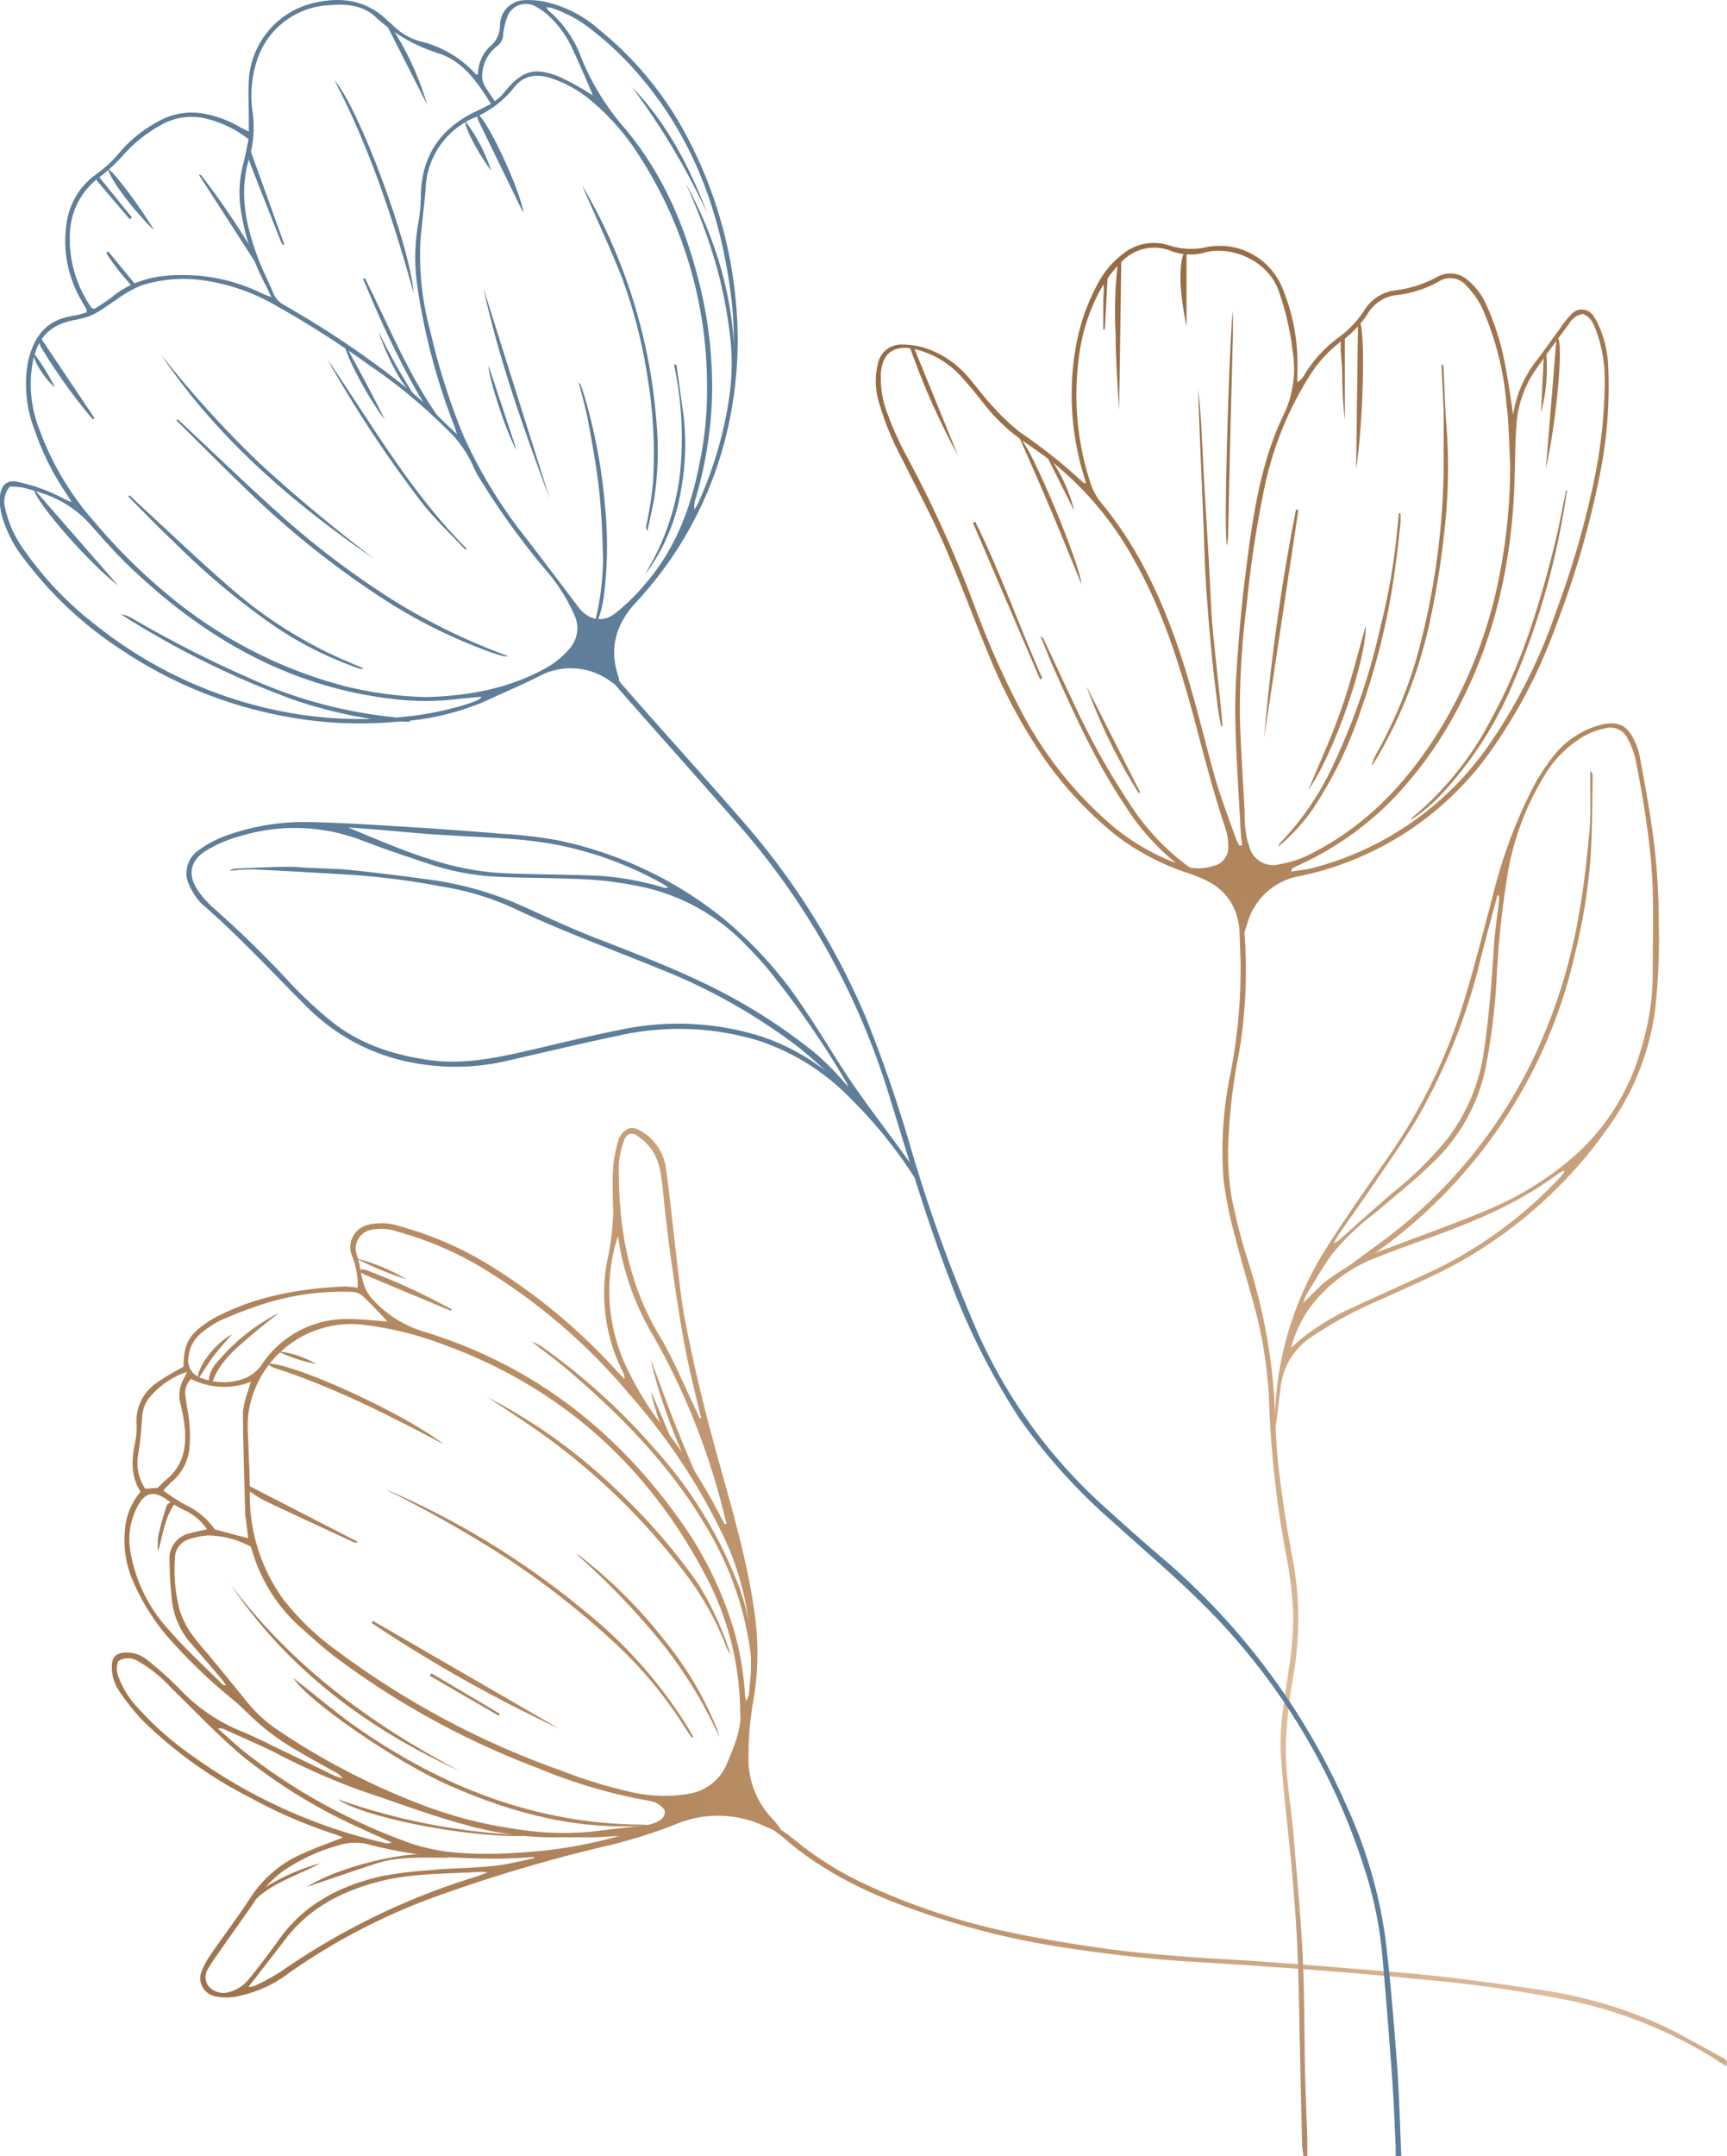 <svg xmlns="http://www.w3.org/2000/svg" xmlns:xlink="http://www.w3.org/1999/xlink" viewBox="0 0 225.09 280.83"><defs><style>.cls-1{fill:url(#Degradado_sin_nombre_91);}.cls-2{fill:url(#Degradado_sin_nombre_91-2);}.cls-3{fill:url(#Degradado_sin_nombre_91-3);}.cls-4{fill:url(#Degradado_sin_nombre_91-4);}.cls-5{fill:url(#Degradado_sin_nombre_91-5);}.cls-6{fill:url(#Degradado_sin_nombre_91-6);}.cls-7{fill:url(#Degradado_sin_nombre_91-7);}.cls-8{fill:url(#Degradado_sin_nombre_91-8);}.cls-9{fill:url(#Degradado_sin_nombre_91-9);}.cls-10{fill:url(#Degradado_sin_nombre_91-10);}.cls-11{fill:url(#Degradado_sin_nombre_91-11);}.cls-12{fill:url(#Degradado_sin_nombre_91-12);}.cls-13{fill:url(#Degradado_sin_nombre_91-13);}.cls-14{fill:url(#Degradado_sin_nombre_91-14);}.cls-15{fill:url(#Degradado_sin_nombre_91-15);}.cls-16{fill:url(#Degradado_sin_nombre_91-16);}.cls-17{fill:url(#Degradado_sin_nombre_91-17);}.cls-18{fill:url(#Degradado_sin_nombre_91-18);}.cls-19{fill:url(#Degradado_sin_nombre_91-19);}.cls-20{fill:url(#Degradado_sin_nombre_91-20);}.cls-21{fill:url(#Degradado_sin_nombre_91-21);}.cls-22{fill:url(#Degradado_sin_nombre_91-22);}.cls-23{fill:url(#Degradado_sin_nombre_91-23);}.cls-24{fill:url(#Degradado_sin_nombre_91-24);}.cls-25{fill:url(#Degradado_sin_nombre_91-25);}.cls-26{fill:url(#Degradado_sin_nombre_91-26);}.cls-27{fill:url(#Degradado_sin_nombre_91-27);}.cls-28{fill:url(#Degradado_sin_nombre_91-28);}.cls-29{fill:url(#Degradado_sin_nombre_91-29);}.cls-30{fill:url(#Degradado_sin_nombre_91-30);}.cls-31{fill:url(#Degradado_sin_nombre_91-31);}.cls-32{fill:url(#Degradado_sin_nombre_91-32);}.cls-33{fill:url(#Degradado_sin_nombre_91-33);}.cls-34{fill:url(#Degradado_sin_nombre_91-34);}.cls-35{fill:url(#Degradado_sin_nombre_91-35);}.cls-36{fill:url(#Degradado_sin_nombre_91-36);}.cls-37{fill:url(#Degradado_sin_nombre_91-37);}.cls-38{fill:url(#Degradado_sin_nombre_91-38);}.cls-39{fill:url(#Degradado_sin_nombre_91-39);}.cls-40{fill:url(#Degradado_sin_nombre_91-40);}.cls-41{fill:url(#Degradado_sin_nombre_91-41);}.cls-42{fill:url(#Degradado_sin_nombre_91-42);}.cls-43{fill:url(#Degradado_sin_nombre_91-43);}.cls-44{fill:url(#Degradado_sin_nombre_91-44);}.cls-45{fill:url(#Degradado_sin_nombre_91-45);}.cls-46{fill:url(#Degradado_sin_nombre_91-46);}.cls-47{fill:url(#Degradado_sin_nombre_91-47);}.cls-48{fill:#5e7e99;}</style><linearGradient id="Degradado_sin_nombre_91" x1="-96.51" y1="127.35" x2="140.12" y2="266.76" gradientTransform="matrix(-1, 0, 0, 1, 136.09, 0)" gradientUnits="userSpaceOnUse"><stop offset="0" stop-color="#a37b57"/><stop offset="0.08" stop-color="#a67f5b"/><stop offset="0.16" stop-color="#b18a67"/><stop offset="0.24" stop-color="#c19d7b"/><stop offset="0.32" stop-color="#d9b897"/><stop offset="0.34" stop-color="#debd9d"/><stop offset="0.6" stop-color="#ba8e65"/><stop offset="1" stop-color="#946a43"/></linearGradient><linearGradient id="Degradado_sin_nombre_91-2" x1="-89.01" y1="114.61" x2="147.63" y2="254.02" xlink:href="#Degradado_sin_nombre_91"/><linearGradient id="Degradado_sin_nombre_91-3" x1="-90.89" y1="117.8" x2="145.75" y2="257.21" xlink:href="#Degradado_sin_nombre_91"/><linearGradient id="Degradado_sin_nombre_91-4" x1="-88.27" y1="113.36" x2="148.37" y2="252.77" xlink:href="#Degradado_sin_nombre_91"/><linearGradient id="Degradado_sin_nombre_91-5" x1="-88.04" y1="112.96" x2="148.6" y2="252.38" xlink:href="#Degradado_sin_nombre_91"/><linearGradient id="Degradado_sin_nombre_91-6" x1="-91.93" y1="119.57" x2="144.71" y2="258.99" xlink:href="#Degradado_sin_nombre_91"/><linearGradient id="Degradado_sin_nombre_91-7" x1="-72.79" y1="87.08" x2="163.84" y2="226.5" xlink:href="#Degradado_sin_nombre_91"/><linearGradient id="Degradado_sin_nombre_91-8" x1="-96.4" y1="127.15" x2="140.24" y2="266.56" xlink:href="#Degradado_sin_nombre_91"/><linearGradient id="Degradado_sin_nombre_91-9" x1="-99.02" y1="131.61" x2="137.61" y2="271.02" xlink:href="#Degradado_sin_nombre_91"/><linearGradient id="Degradado_sin_nombre_91-10" x1="-77.19" y1="94.55" x2="159.45" y2="233.96" xlink:href="#Degradado_sin_nombre_91"/><linearGradient id="Degradado_sin_nombre_91-11" x1="-84.78" y1="107.43" x2="151.86" y2="246.85" xlink:href="#Degradado_sin_nombre_91"/><linearGradient id="Degradado_sin_nombre_91-12" x1="-100.23" y1="133.66" x2="136.41" y2="273.07" xlink:href="#Degradado_sin_nombre_91"/><linearGradient id="Degradado_sin_nombre_91-13" x1="-65.88" y1="75.35" x2="170.76" y2="214.76" xlink:href="#Degradado_sin_nombre_91"/><linearGradient id="Degradado_sin_nombre_91-14" x1="-67.96" y1="78.87" x2="168.68" y2="218.29" xlink:href="#Degradado_sin_nombre_91"/><linearGradient id="Degradado_sin_nombre_91-15" x1="-97.57" y1="129.14" x2="139.07" y2="268.55" xlink:href="#Degradado_sin_nombre_91"/><linearGradient id="Degradado_sin_nombre_91-16" x1="-93.01" y1="121.4" x2="143.63" y2="260.81" xlink:href="#Degradado_sin_nombre_91"/><linearGradient id="Degradado_sin_nombre_91-17" x1="-65.4" y1="74.54" x2="171.24" y2="213.95" xlink:href="#Degradado_sin_nombre_91"/><linearGradient id="Degradado_sin_nombre_91-18" x1="-83.95" y1="106.02" x2="152.69" y2="245.43" xlink:href="#Degradado_sin_nombre_91"/><linearGradient id="Degradado_sin_nombre_91-19" x1="-73.38" y1="88.09" x2="163.25" y2="227.5" xlink:href="#Degradado_sin_nombre_91"/><linearGradient id="Degradado_sin_nombre_91-20" x1="-65.96" y1="75.48" x2="170.68" y2="214.9" xlink:href="#Degradado_sin_nombre_91"/><linearGradient id="Degradado_sin_nombre_91-21" x1="-68.19" y1="79.27" x2="168.45" y2="218.69" xlink:href="#Degradado_sin_nombre_91"/><linearGradient id="Degradado_sin_nombre_91-22" x1="-87.17" y1="111.48" x2="149.47" y2="250.9" xlink:href="#Degradado_sin_nombre_91"/><linearGradient id="Degradado_sin_nombre_91-23" x1="-132.81" y1="188.96" x2="103.83" y2="328.37" xlink:href="#Degradado_sin_nombre_91"/><linearGradient id="Degradado_sin_nombre_91-24" x1="-121.06" y1="282.7" x2="-3.66" y2="21.3" xlink:href="#Degradado_sin_nombre_91"/><linearGradient id="Degradado_sin_nombre_91-25" x1="-117.75" y1="284.19" x2="-0.35" y2="22.79" xlink:href="#Degradado_sin_nombre_91"/><linearGradient id="Degradado_sin_nombre_91-26" x1="-140.53" y1="280.96" x2="-23.13" y2="19.56" xlink:href="#Degradado_sin_nombre_91"/><linearGradient id="Degradado_sin_nombre_91-27" x1="-127.52" y1="286.8" x2="-10.12" y2="25.4" xlink:href="#Degradado_sin_nombre_91"/><linearGradient id="Degradado_sin_nombre_91-28" x1="-144.96" y1="278.97" x2="-27.56" y2="17.57" xlink:href="#Degradado_sin_nombre_91"/><linearGradient id="Degradado_sin_nombre_91-29" x1="-119.41" y1="290.44" x2="-2.01" y2="29.04" xlink:href="#Degradado_sin_nombre_91"/><linearGradient id="Degradado_sin_nombre_91-30" x1="-99.67" y1="299.31" x2="17.73" y2="37.91" xlink:href="#Degradado_sin_nombre_91"/><linearGradient id="Degradado_sin_nombre_91-31" x1="-123.97" y1="288.4" x2="-6.57" y2="27" xlink:href="#Degradado_sin_nombre_91"/><linearGradient id="Degradado_sin_nombre_91-32" x1="-127.86" y1="286.65" x2="-10.46" y2="25.25" xlink:href="#Degradado_sin_nombre_91"/><linearGradient id="Degradado_sin_nombre_91-33" x1="-104.65" y1="297.08" x2="12.75" y2="35.67" xlink:href="#Degradado_sin_nombre_91"/><linearGradient id="Degradado_sin_nombre_91-34" x1="-125.94" y1="287.51" x2="-8.54" y2="26.11" xlink:href="#Degradado_sin_nombre_91"/><linearGradient id="Degradado_sin_nombre_91-35" x1="-143.32" y1="279.71" x2="-25.92" y2="18.3" xlink:href="#Degradado_sin_nombre_91"/><linearGradient id="Degradado_sin_nombre_91-36" x1="-120.57" y1="289.92" x2="-3.17" y2="28.52" xlink:href="#Degradado_sin_nombre_91"/><linearGradient id="Degradado_sin_nombre_91-37" x1="-95.44" y1="301.21" x2="21.96" y2="39.81" xlink:href="#Degradado_sin_nombre_91"/><linearGradient id="Degradado_sin_nombre_91-38" x1="-164.04" y1="270.4" x2="-46.64" y2="9" xlink:href="#Degradado_sin_nombre_91"/><linearGradient id="Degradado_sin_nombre_91-39" x1="-97.17" y1="300.43" x2="20.23" y2="39.03" xlink:href="#Degradado_sin_nombre_91"/><linearGradient id="Degradado_sin_nombre_91-40" x1="-100.01" y1="299.16" x2="17.39" y2="37.76" xlink:href="#Degradado_sin_nombre_91"/><linearGradient id="Degradado_sin_nombre_91-41" x1="-130.04" y1="285.67" x2="-12.64" y2="24.27" xlink:href="#Degradado_sin_nombre_91"/><linearGradient id="Degradado_sin_nombre_91-42" x1="-142.83" y1="279.93" x2="-25.43" y2="18.52" xlink:href="#Degradado_sin_nombre_91"/><linearGradient id="Degradado_sin_nombre_91-43" x1="-164.12" y1="270.36" x2="-46.72" y2="8.96" xlink:href="#Degradado_sin_nombre_91"/><linearGradient id="Degradado_sin_nombre_91-44" x1="-106.98" y1="296.03" x2="10.42" y2="34.63" xlink:href="#Degradado_sin_nombre_91"/><linearGradient id="Degradado_sin_nombre_91-45" x1="-120.59" y1="289.91" x2="-3.19" y2="28.51" xlink:href="#Degradado_sin_nombre_91"/><linearGradient id="Degradado_sin_nombre_91-46" x1="-131.81" y1="284.87" x2="-14.41" y2="23.47" xlink:href="#Degradado_sin_nombre_91"/><linearGradient id="Degradado_sin_nombre_91-47" x1="-79.18" y1="308.51" x2="38.23" y2="47.11" xlink:href="#Degradado_sin_nombre_91"/></defs><title>7</title><g id="Layer_2" data-name="Layer 2"><g id="OBJECTS"><path class="cls-1" d="M84.75,237.74c-.35,0-.7-.08-1-.08-13.95-.07-26.26-4.95-37.51-12.84-2.79-2-5.37-4.21-8-6.25,1.63,2.8,13.24,10.88,20.33,14C66.9,236.23,75.52,238.51,84.75,237.74Z"/><path class="cls-2" d="M97.73,221.27a28.83,28.83,0,0,0-2-16.07,56.49,56.49,0,0,0-10.24-16.3A83.08,83.08,0,0,0,71,175.67a6.4,6.4,0,0,0-1.69-.91c1.59,1.24,3.23,2.43,4.77,3.75C81.38,184.74,88,191.56,92.7,200a41.7,41.7,0,0,1,4.87,13.65,17.14,17.14,0,0,1,.18,5.72A10.69,10.69,0,0,0,97.73,221.27Z"/><path class="cls-3" d="M50.25,194A166.78,166.78,0,0,1,66,202.92a108.92,108.92,0,0,1,14.6,11.52,54.69,54.69,0,0,1,8.76,10.71l.78,1.19.21-.14c-.32-.56-.64-1.12-1-1.68A59.6,59.6,0,0,0,76.15,209.8a105.78,105.78,0,0,0-25.33-15.58C50.63,194.14,50.44,194.08,50.25,194Z"/><path class="cls-4" d="M63.56,182c2,1.32,4,2.62,6,4a86.55,86.55,0,0,1,20.2,19.54,38.53,38.53,0,0,1,4.85,8.83,4.64,4.64,0,0,0,.61,1.14A40.7,40.7,0,0,0,91,206.3a78.46,78.46,0,0,0-10.45-12.06A71.85,71.85,0,0,0,63.56,182Z"/><path class="cls-5" d="M30,206.3c7.52,11.16,17.85,18.86,29.94,24.39C48.35,224.59,38,217,30,206.3Z"/><path class="cls-6" d="M48.44,211.4A184.37,184.37,0,0,0,72.8,225.12l-24.19-14Z"/><path class="cls-7" d="M57.8,188.11c-4.58-3.71-19.53-10.66-23-10.51a3.43,3.43,0,0,0,.82.52C43.41,180.64,50.63,184.3,57.8,188.11Z"/><path class="cls-8" d="M75.14,202.44a98.94,98.94,0,0,1,10.62,10.95,57.94,57.94,0,0,1,8,12.87c-.09-.33-.17-.67-.29-1A44.35,44.35,0,0,0,86.88,214a63.43,63.43,0,0,0-10.26-10.52c-.39-.31-.78-.62-1.18-.92A1.73,1.73,0,0,0,75.14,202.44Z"/><path class="cls-9" d="M69.45,239.07A83,83,0,0,1,44,234.35C47.65,236.87,62.3,239.63,69.45,239.07Z"/><path class="cls-10" d="M46.6,200.81l-14.71-7.57c.2.44.24.71.39.82a17,17,0,0,0,2.2,1.4c3.89,1.85,7.8,3.65,11.71,5.46a1,1,0,0,0,.35,0Z"/><path class="cls-11" d="M84.84,177.1c1,5.21,5,15.22,6.73,17-1.26-3-2.45-5.72-3.54-8.48S85.9,179.94,84.84,177.1Z"/><path class="cls-12" d="M40,245.77c2.9-1,5.87-2,8.88-3s6.23-.81,9.57-.79C55.62,240.41,44.85,242.7,40,245.77Z"/><path class="cls-13" d="M36.38,171a25.51,25.51,0,0,0-8.05,6.4,4.07,4.07,0,0,0-1.15,2.95c.26-.21.48-.29.54-.44.88-2.35,2.68-4,4.51-5.54C33.58,173.17,35,172.09,36.38,171Z"/><path class="cls-14" d="M58.91,170.57a86.68,86.68,0,0,0-11.27-5.18,3.06,3.06,0,0,0-1,0,5.19,5.19,0,0,0,.82.61c3.74,1.58,7.49,3.14,11.24,4.71C58.76,170.7,58.8,170.65,58.91,170.57Z"/><path class="cls-15" d="M32.45,248.33c2.43-3,6.11-3.89,9.28-5.63A27.36,27.36,0,0,0,34.28,246,3.47,3.47,0,0,0,32.45,248.33Z"/><path class="cls-16" d="M56,218.27l9,5.21.15-.26-8.92-5.28Z"/><path class="cls-17" d="M25.78,179.7c.69-1,1.32-2.1,2.06-3.08s1.61-1.9,2.4-2.82C28.09,174.88,25.59,178.15,25.78,179.7Z"/><path class="cls-18" d="M87.88,188.4c-1-2.41-2-4.82-3.07-7.24a28.67,28.67,0,0,0,2.68,7.39Z"/><path class="cls-19" d="M20.6,202.1c.66-2.31.88-4.51,2.26-6.39a.92.92,0,0,0-1.25.74q-.59,1.83-1,3.69A10.35,10.35,0,0,0,20.6,202.1Z"/><path class="cls-20" d="M53,166.63a25.44,25.44,0,0,0-6.63-2.74A40.77,40.77,0,0,0,53,166.63Z"/><path class="cls-21" d="M36.2,176a18.57,18.57,0,0,0,5,1.65A12.69,12.69,0,0,0,36.2,176Z"/><path class="cls-22" d="M101.41,238.59c-.59-.24-1.19-.46-1.77-.73A14.23,14.23,0,0,0,88,237.64a65.48,65.48,0,0,1-8.43,2.67,202.28,202.28,0,0,0-22.12,6.49A81.77,81.77,0,0,0,37.64,257a16,16,0,0,1-6.17,2.9,7.07,7.07,0,0,1-3.33.14,2.4,2.4,0,0,1-1.84-3.32,10.1,10.1,0,0,1,1.26-2.27c1.63-2.37,3.37-4.66,4.95-7.06a15.4,15.4,0,0,1,6.55-5.79c1.85-.85,3.77-1.52,5.66-2.27-.34-.13-.74-.3-1.16-.44a64.27,64.27,0,0,1-10.88-4.7,57.07,57.07,0,0,1-14.16-10.16,29.4,29.4,0,0,1-2.94-3.71,5.44,5.44,0,0,1-1-3.29c0-1.21.54-1.72,1.76-1.78a4.18,4.18,0,0,1,2.9,1,44.49,44.49,0,0,1,4.09,3.66,22.91,22.91,0,0,0,8.05,5.56c2,.82,4,1.86,6,2.81s4.12,2,6.19,3c.34.16.73.25,1.09.38a2.29,2.29,0,0,0-1-.85c-1.63-.92-3.29-1.8-4.89-2.77a31.42,31.42,0,0,1-6.11-4.53c-.74-.73-1.49-1.46-2.29-2.12a72.59,72.59,0,0,1-8.22-7.85A28.17,28.17,0,0,1,17,205.12a13.34,13.34,0,0,1-.73-5.64,8.6,8.6,0,0,1,2.05-5.17c-1.26-2-1.18-4.1-.74-6.28a9.76,9.76,0,0,0,.22-2.47A6,6,0,0,1,20.6,180c1-.73,2.19-1.34,3.32-2,0-3.16.94-4.29,3-5.7a10.44,10.44,0,0,1,1.06-.66c5.3-2.8,11-3.8,16.94-4.07a10.88,10.88,0,0,1,1.69.17,9.92,9.92,0,0,0-.76-4.23,3,3,0,0,1,2.25-4,7.28,7.28,0,0,1,3.93.19,45.05,45.05,0,0,1,12.5,5.55,76.32,76.32,0,0,1,15.93,13.4c.31.34.63.65.94,1a2.07,2.07,0,0,0-.27-1.06,22.71,22.71,0,0,1-2-14.32,31.75,31.75,0,0,0,.79-6.67c-.06-1.87-.11-3.76,0-5.62a17,17,0,0,1,.74-3.65,2.54,2.54,0,0,1,1-1.18c.68-.48,1.36-.12,2,.24a6.65,6.65,0,0,1,3.16,5c.52,3.57.85,7.17,1.28,10.76.34,2.76.59,5.54,1.09,8.28,1.19,6.41,2.77,12.74,4.52,19,1.88,6.8,3.9,13.58,4.76,20.62a36.3,36.3,0,0,1-.24,10.2,41.86,41.86,0,0,0-.67,7.57,11.26,11.26,0,0,0,3.27,8.25,10.86,10.86,0,0,1,.88,1.12Zm-8.85-32.2C85,191.34,73.37,180.7,57.44,175a43.35,43.35,0,0,0-9.66-2.39,13.53,13.53,0,0,0-15.42,11.64,19,19,0,0,0,0,3.37c.06,2.29.2,4.58.21,6.86a22.87,22.87,0,0,0,4.48,14,34.92,34.92,0,0,0,7.27,6.83,110,110,0,0,0,28.79,15.3,63.17,63.17,0,0,0,9.42,2.87,19.12,19.12,0,0,0,7.31.15,6.45,6.45,0,0,0,4.94-4c1-2.34,1.91-4.72,1.69-6.52A38.28,38.28,0,0,0,92.56,206.39ZM27.08,200a10.08,10.08,0,0,0-2.42.48,2.57,2.57,0,0,0-1.86,2.55,20.68,20.68,0,0,0,.58,6.56,11.42,11.42,0,0,0,1.42,3,30.44,30.44,0,0,0,2.27,2.82c1.65,2,3.33,4.05,5,6.11a18.1,18.1,0,0,0,4.11,3.8,91.74,91.74,0,0,0,18,9.44,55.14,55.14,0,0,0,12.72,3.42,38.64,38.64,0,0,0,10.08.41c2.34-.3,4.7-.54,7-.83a5.14,5.14,0,0,0,1.45-.36c.69-.3,1.35-.7,1.18-1.66a3.08,3.08,0,0,0-2.13-1.2A69.07,69.07,0,0,1,70,230.26a106.7,106.7,0,0,1-26.39-14.5c-1.69-1.29-3.25-2.73-4.83-4.15a21.41,21.41,0,0,1-5.9-9.57c-.06-.19-.13-.38-.2-.59A12,12,0,0,0,27.08,200ZM97.61,220.7a37.36,37.36,0,0,0-3.39-20.77,80.26,80.26,0,0,0-12.13-18.26,77.21,77.21,0,0,0-18-15.76,44.27,44.27,0,0,0-12.26-5.48,6.31,6.31,0,0,0-3.8-.16,2.5,2.5,0,0,0-1.56,3.1c.43,1.1.5,2.34.83,3.49a5.16,5.16,0,0,0,.94,2,14.66,14.66,0,0,0,6.87,4.55c13.74,4.16,24.6,12.32,33,23.9a48.06,48.06,0,0,1,7.57,15.1,38.71,38.71,0,0,1,1.42,8.34c0,.18.06.37.15.86A5.46,5.46,0,0,0,97.61,220.7ZM64.29,242.09c-2.33,0-4.65-.11-7-.25a57.33,57.33,0,0,1-9.55-1.67,7,7,0,0,0-3.58.18,24.07,24.07,0,0,0-7.32,3.4,15.7,15.7,0,0,0-3.72,4c-1.64,2.4-3.35,4.76-5,7.14a15.19,15.19,0,0,0-.95,1.46,2,2,0,0,0,0,2.34,2.55,2.55,0,0,0,2.61.8,4.8,4.8,0,0,0,2.6-1.64c.67-.8,1.3-1.62,1.93-2.45s1.4-1.86,2.08-2.81c3.28-4.59,8-7,13.28-8.2a52.21,52.21,0,0,1,6.41-.8c3.67-.38,7.4-.18,11-1l2.54-.56,0-.15C67.85,242,66.07,242.11,64.29,242.09ZM32.62,228.77a77,77,0,0,0,21.12,11.4,26.48,26.48,0,0,0,7,1.22,52.14,52.14,0,0,0,6.85-.08,59.17,59.17,0,0,0,13.13-2.18c-1.17.06-2.34.16-3.51.18-2,0-4.07,0-6.11,0a43.92,43.92,0,0,1-10.92-1.76c-1.53-.41-3-.88-4.53-1.38-3-1-6-2.07-9-3.08a92.87,92.87,0,0,1-10.93-4.88c-2.2-1.07-4.46-2.05-6.69-3.06a3.05,3.05,0,0,0-.65,0C29.92,226.47,31.2,227.72,32.62,228.77Zm56.67-53.23c-.65-3.42-1.15-6.87-1.66-10.32-.37-2.46-.65-4.94-.94-7.41-.21-1.69-.3-3.4-.6-5.07a7.85,7.85,0,0,0-1-2.78,7.29,7.29,0,0,0-2-2c-.77-.56-1.45-.31-1.75.62a10.47,10.47,0,0,0-.69,3.14c-.07,7.81,1.13,15.29,5.24,22.16,1.9,3.16,3.3,6.62,4.92,10,.14.29.26.6.39.9l.17-.11C90.65,181.6,89.87,178.59,89.29,175.54ZM32.34,200.36c-.1-.89-.2-1.73-.3-2.58,0-.12-.07-.24-.07-.36-.12-4.49-.28-9-.31-13.46a11.74,11.74,0,0,1,.71-2.89c.08-.3.18-.6.32-1.09a9.54,9.54,0,0,1-7.78-.36,2.49,2.49,0,0,0-.72,2.32c.11,1.11.39,2.2.48,3.32a18.72,18.72,0,0,1,0,3.59,6.58,6.58,0,0,1-2.3,4.17c-.34.29-.63.64-1.1,1.11A23.28,23.28,0,0,0,24.16,196,9.77,9.77,0,0,1,28,199.21Zm14.76-31.7a2.6,2.6,0,0,0-1.52-.4,33.67,33.67,0,0,0-10.7,1.42A52.77,52.77,0,0,0,28.71,172a12.59,12.59,0,0,0-2.48,1.65,4.42,4.42,0,0,0-1.64,3,2.4,2.4,0,0,0,1.67,2.85,8,8,0,0,0,5.26.17,5,5,0,0,0,2.55-1.86,13.25,13.25,0,0,1,11.44-6c1.7,0,3.39.21,5,.32C49.44,171,48.32,169.77,47.1,168.66Zm.12,69.58a70.77,70.77,0,0,1-15.64-9.53c-3.27-2.76-6.22-5.9-9.3-8.89A17.4,17.4,0,0,0,18,216.38a2.33,2.33,0,0,0-2.59,0,2.82,2.82,0,0,0,.05,2.08,11.56,11.56,0,0,0,2.34,3.8,41,41,0,0,0,7.28,6.45,69.71,69.71,0,0,0,25,11.32,2.64,2.64,0,0,0,.49.08,1.79,1.79,0,0,0,.48-.12C49.63,239.32,48.41,238.81,47.22,238.24Zm46.36-44a90.21,90.21,0,0,0-8.35-20.1A34.94,34.94,0,0,1,80.54,161,23.19,23.19,0,0,0,82,178.78a40.31,40.31,0,0,0,4.38,7,70.85,70.85,0,0,1,7.71,12.1l.36.64.24-.07C94.3,197,94,195.6,93.58,194.22ZM62.77,243.8c-4.43.3-8.92.14-13.26,1.25-4.9,1.25-9.25,3.46-12.39,7.63-1.52,2-3.1,4-4.73,6.12a2.88,2.88,0,0,0,.8-.14,27.66,27.66,0,0,0,3.39-1.84A91.28,91.28,0,0,1,62.3,244.36c.34-.11.66-.26,1.23-.48A5.92,5.92,0,0,0,62.77,243.8Zm-38.57-47a17.69,17.69,0,0,1-2.44-1.46c-1.64-1.18-2.83-1-3.78.78a9.07,9.07,0,0,0-1.05,5.54,20,20,0,0,0,5.17,10.74c2.12,2.45,4.54,4.63,6.83,6.93a.62.62,0,0,0,.53.17c-.2-.27-.38-.56-.6-.82-1.35-1.59-2.7-3.18-4.07-4.74a10.13,10.13,0,0,1-2.4-5.65,48.74,48.74,0,0,1-.29-5,3.33,3.33,0,0,1,2.68-3.58c.67-.21,1.37-.32,2.21-.52A7.43,7.43,0,0,0,24.2,196.77Zm-3.66-3c.42-.4.75-.77,1.14-1.08,2.32-1.91,2.69-4.46,2.35-7.23a24.3,24.3,0,0,0-.55-2.8,4.42,4.42,0,0,1,.41-3c.12-.25.25-.49.5-1-.54.21-.88.3-1.19.46a11.4,11.4,0,0,0-3.56,2.68,4.42,4.42,0,0,0-1.1,2.58,49.4,49.4,0,0,1-.55,5.18,6,6,0,0,0,.94,4.32Z"/><path class="cls-23" d="M225,269.1c.32-.76-.26-1-.65-1.17-2.64-1.43-5.23-2.95-7.94-4.22a58.68,58.68,0,0,0-16-4.58c-4.28-.65-8.57-1.23-12.86-1.71-4.06-.45-8.13-.74-12.19-1.08s-8-.64-12-.92c-3.08-.22-6.16-.33-9.23-.59-3.44-.28-6.89-.56-10.3-1.05-4.28-.61-8.55-1.3-12.78-2.22a86.75,86.75,0,0,1-18.41-6.2,42.48,42.48,0,0,1-8.78-5.48c-1.61-1.31-3.38-2.42-5.11-3.57a6.83,6.83,0,0,0-1.43-.55l-.13.27c.21.15.42.3.64.44a34.83,34.83,0,0,1,4.15,2.77c5.42,4.79,11.83,7.7,18.57,10a104.24,104.24,0,0,0,19,4.56c5.32.78,10.64,1.42,16,1.73q7.48.45,14.95,1c4.78.37,9.55.76,14.31,1.25a174.78,174.78,0,0,1,20.36,2.92,58.39,58.39,0,0,1,18.72,7.72C224.26,268.68,224.62,268.88,225,269.1Z"/><path class="cls-24" d="M173.22,167.17c.81-.54,1.61-1.09,2.44-1.61a65.35,65.35,0,0,0,29.7-41.68,74.92,74.92,0,0,0,1.94-12.16c.25-3.53.2-7.07.28-10.61a.88.88,0,0,0-.31-.71c0,.54,0,1.09,0,1.63,0,2.13.08,4.26-.12,6.37-.31,3.39-.68,6.78-1.26,10.13A73,73,0,0,1,200.26,137,64.05,64.05,0,0,1,179.73,162c-1.91,1.41-3.83,2.81-5.73,4.22a11.4,11.4,0,0,0-.89.81Z"/><path class="cls-25" d="M166.14,185.61a10,10,0,0,1,0-1.22c.11-1.45.18-2.91.38-4.35a43.41,43.41,0,0,1,6.41-17.57c2.48-3.89,5.14-7.68,7.79-11.47a72.36,72.36,0,0,0,9.93-20.08c1.43-4.6,2.59-9.29,3.84-13.95a65.24,65.24,0,0,1,5.24-14.26,27.24,27.24,0,0,1,2.56-4,11.71,11.71,0,0,1,6.18-4.26c2.68-.72,3.77.3,4.58,2.08a7.84,7.84,0,0,1,.62,1.76c.54,2.9,1.09,5.79,1.52,8.71a85,85,0,0,1,1,12.94,82,82,0,0,1-.49,11.72,33.16,33.16,0,0,1-5.28,14,58.8,58.8,0,0,1-20.7,19c-3.11,1.68-6.38,3.06-9.59,4.54a53.52,53.52,0,0,0-9.64,5.24,9.06,9.06,0,0,0-3.6,6.45c-.21,1.55-.38,3.11-.57,4.67ZM172.66,167a29.7,29.7,0,0,1,8.44-4.5c4.36-1.65,8.75-3.21,13-5a41.72,41.72,0,0,0,11.27-7.08,29.16,29.16,0,0,0,8.5-13.72,33.42,33.42,0,0,0,1.54-9.83c0-3.74.09-7.5,0-11.24a78.35,78.35,0,0,0-.76-8.07c-.39-2.88-.91-5.74-1.47-8.59a10.27,10.27,0,0,0-1-2.68,2.49,2.49,0,0,0-3-1.42,9.62,9.62,0,0,0-3.93,1.81,14.33,14.33,0,0,0-4,4.42,35.84,35.84,0,0,0-4.65,12.16,119.37,119.37,0,0,0-1.53,14,84,84,0,0,1-1.5,12.12,23.61,23.61,0,0,1-6.87,12.1c-2.34,2.3-4.94,4.34-7.44,6.48a32.72,32.72,0,0,0-5.67,5.42c-1.21,1.68-2.24,3.5-3.33,5.27a8,8,0,0,0-.42,1.06C170.89,168.73,171.72,167.82,172.66,167Zm20.44-42.61a78,78,0,0,1-8.51,21.49c-1.81,3-3.89,5.91-5.88,8.84-1.31,1.92-2.66,3.82-4,5.74-.28.4-.51.84-.88,1.43a2.66,2.66,0,0,0,.47-.17c2.53-2.23,5-4.49,7.6-6.67a46.63,46.63,0,0,0,6.72-6.68,24.31,24.31,0,0,0,4.81-11.62c.66-4.49,1-9,1.28-13.53.13-1.94.44-3.88.66-5.82a5.93,5.93,0,0,0,0-.73l-.2-.08C194.48,119.23,193.76,121.82,193.1,124.43Zm10.26,28.3c-5,3.78-10.69,6.23-16.53,8.35-2.46.89-4.94,1.76-7.36,2.73a19.45,19.45,0,0,0-8.62,6.39,15.86,15.86,0,0,0-2.56,5.37l1.25-1.1a30.93,30.93,0,0,1,6.92-4.19c3.65-1.71,7.36-3.32,11-5.07a55.69,55.69,0,0,0,15.76-11.7c.24-.25.45-.54.67-.81l-.12-.15A2.1,2.1,0,0,0,203.36,152.73Z"/><path class="cls-26" d="M187.88,47.52c.07,1.54.15,3.07.22,4.61,0,.45.06.91.06,1.37,0,1.71,0,3.41,0,5.12a96.47,96.47,0,0,1-3.66,27.55,60.63,60.63,0,0,1-5,11.81,6.35,6.35,0,0,0-.72,1.81c.16-.23.32-.45.46-.69a60,60,0,0,0,7.27-18.85,107.81,107.81,0,0,0,1.7-10.68,72.74,72.74,0,0,0,.38-13.2c-.25-2.94-.32-5.9-.47-8.84Z"/><path class="cls-27" d="M182.34,66.85c-.13,1.18-.26,2.35-.37,3.53a83.75,83.75,0,0,1-2.07,11.36,85.15,85.15,0,0,1-6.23,18.1,36.64,36.64,0,0,1-6.73,9.85,1.24,1.24,0,0,0-.34.59,25,25,0,0,0,4.3-4.6,53.12,53.12,0,0,0,6.46-13.16,92.08,92.08,0,0,0,4.26-17c.37-2.42.63-4.85.91-7.28a10.9,10.9,0,0,0,0-1.4Z"/><path class="cls-28" d="M204.11,63.93c-.56,2.59-1,5.2-1.68,7.76-1.92,7.63-4.27,15.11-8.09,22a41.14,41.14,0,0,1-10.16,12.7.72.72,0,0,0-.26.4,22.53,22.53,0,0,0,4.11-3.5,49.34,49.34,0,0,0,9.29-14.56,99.2,99.2,0,0,0,6.81-24.13c0-.24.1-.47.16-.7Z"/><path class="cls-29" d="M159.35,94.54c-.09-.94-.17-1.89-.27-2.83-.31-2.94-.63-5.87-.93-8.8-.11-1.11-.21-2.23-.27-3.35-.11-2-.18-3.91-.29-5.86-.23-4-.48-8-.71-12.08-.11-2-.18-4-.3-6-.1-1.7-.23-3.4-.44-5.1l.27,7L156.89,69c.09,2.29.13,4.58.28,6.86.18,2.9.42,5.8.69,8.69.23,2.44.52,4.87.82,7.3.11.93.31,1.84.47,2.76Z"/><path class="cls-30" d="M155.3,113.3a2.34,2.34,0,0,0-.37-.4,30.87,30.87,0,0,1-7.79-8.36,96.49,96.49,0,0,1-7.31-13.2c-1.26-2.62-2.48-5.27-3.72-7.9a1,1,0,0,0-.49-.57c.58,1.4,1.12,2.83,1.74,4.21,2.75,6.16,5.53,12.3,9.32,17.91a30.25,30.25,0,0,0,6.23,7.12A4.42,4.42,0,0,0,155.3,113.3Z"/><path class="cls-31" d="M164.78,96l4.45-29.61-.32,0A270,270,0,0,0,164.78,96Z"/><path class="cls-32" d="M159.92,71.09a11.66,11.66,0,0,0,.14-1.17c.11-4.45.2-8.91.3-13.36s.23-8.67.33-13c0-1,0-2,0-3C160.36,41.8,159.4,69,159.92,71.09Z"/><path class="cls-33" d="M132.87,57c1.37,3.13,2.76,6.26,4.09,9.4s2.62,6.36,4,9.71C140.78,73.53,134.39,58.06,132.87,57Z"/><path class="cls-34" d="M178,81.46c-1,3.63-1.95,7.39-3.21,11s-2.9,7.12-4.27,10.43C173.75,98.46,178.15,85.93,178,81.46Z"/><path class="cls-35" d="M177,42c-.09,6.31-.17,12.62-.25,19.13.93-6.1,1.22-17.64.51-19.15Z"/><path class="cls-36" d="M145.77,33.67a53.79,53.79,0,0,0-.36,9.91c0,3.3.26,6.6.45,9.88q.15-9.9.29-19.82Z"/><path class="cls-37" d="M126.82,68.11l8.73,20.37.3-.13c-3-6.77-5.45-13.76-8.74-20.4Z"/><path class="cls-38" d="M203.13,44.11c-.11.07-.28.12-.28.19-.46,5.57-.91,11.14-1.37,16.78C202.8,55.15,203.71,45.8,203.13,44.11Z"/><path class="cls-39" d="M124.86,59.34q-2.85-7-5.72-14c0-.06-.21,0-.56-.13A96.23,96.23,0,0,0,124.86,59.34Z"/><path class="cls-40" d="M148.61,103.2q-3.51-6.92-7-13.81a71.77,71.77,0,0,0,6.8,13.92Z"/><path class="cls-41" d="M154.65,32.36c-1.06,1.29-1.06,5.07,0,10.19Z"/><path class="cls-42" d="M174.88,43.59c-.36,1.83.1,3.69.06,5.52a52.43,52.43,0,0,0,.34,5.6V43.61Z"/><path class="cls-43" d="M201.23,46c-.13,2.58-.25,5.16-.38,7.74a22.38,22.38,0,0,0,.68-7.74Z"/><path class="cls-44" d="M136.46,59.46,140,66.51C139.46,64,137.56,60.07,136.46,59.46Z"/><path class="cls-45" d="M144,42.9q.19-3.57.38-7.16l-.3,0c-.47.7-.15,1.52-.22,2.27s-.05,1.66-.06,2.49,0,1.63,0,2.44Z"/><path class="cls-46" d="M200.39,46.81c1-1.32,1.94-2.7,2.93-4A11.35,11.35,0,0,1,204.74,41a1.82,1.82,0,0,1,3.06.35,5.24,5.24,0,0,1,.55,1,13.94,13.94,0,0,1,1.24,5.06,57.83,57.83,0,0,1-.79,12.94,119,119,0,0,1-5.94,21A68.27,68.27,0,0,1,194.17,98a40.62,40.62,0,0,1-24.66,16.09,8.62,8.62,0,0,0-6.94,6.19c-.19.61-.4,1.21-.6,1.82a9.47,9.47,0,0,1-.57-2,7.36,7.36,0,0,0-3.41-5,16.33,16.33,0,0,0-3-1.33,31.91,31.91,0,0,1-9.49-4.93,49.13,49.13,0,0,1-9-9.47,70.31,70.31,0,0,1-7.6-14c-2-4.83-3.82-9.77-5.92-14.58-1.65-3.77-3.62-7.4-5.45-11.1a37.4,37.4,0,0,1-3-7.38,9.32,9.32,0,0,1-.09-5,3.07,3.07,0,0,1,3.09-2.43,9.77,9.77,0,0,1,2.94.42A12.43,12.43,0,0,1,126.09,49c1.07,1.21,2,2.55,3.13,3.74A27.94,27.94,0,0,0,133,56.34a68.07,68.07,0,0,1,8.21,6.54s.15,0,.35.1c-.12-.4-.23-.74-.32-1.08a35.94,35.94,0,0,1-1.07-16.42,26.89,26.89,0,0,1,3-8.69,11.58,11.58,0,0,1,3.14-3.68,6.41,6.41,0,0,1,6-1.17,9.23,9.23,0,0,0,5,.24,8.81,8.81,0,0,1,9.77,5.19,25.7,25.7,0,0,1,2,8.72c.07,1.23,0,2.47,0,3.71a2.51,2.51,0,0,0,.88-.9,17.05,17.05,0,0,1,4.22-4.73,13.82,13.82,0,0,0,3.64-3.75,5.48,5.48,0,0,1,4.07-2.6,15.45,15.45,0,0,0,5.43-1.75,3.46,3.46,0,0,1,4.06.48,8.84,8.84,0,0,1,2.41,3.3,34.43,34.43,0,0,1,2.53,8.47c.34,1.82.58,3.66.9,5.67A15.08,15.08,0,0,1,200.39,46.81Zm-4,6.33a39.07,39.07,0,0,0-3.2-13,11.53,11.53,0,0,0-2.07-2.93,2.75,2.75,0,0,0-3.63-.52,14.48,14.48,0,0,1-5.43,1.74,5,5,0,0,0-3.77,2.39,13.78,13.78,0,0,1-3.63,3.75,16.68,16.68,0,0,0-4.13,4.64,43.88,43.88,0,0,0-5.72,14.3,138.36,138.36,0,0,0-2.29,15,109.34,109.34,0,0,0-.92,14.69c.11,4.2.41,8.4.62,12.6,0,.75,0,1.51.12,2.25a9.38,9.38,0,0,0,.51,2.29,3.2,3.2,0,0,0,4,2.21,13.52,13.52,0,0,0,3.31-1c7.9-3.79,13.59-9.91,18-17.34A60.54,60.54,0,0,0,195.42,75a73.68,73.68,0,0,0,1.41-14.52C196.7,58,196.67,55.58,196.42,53.14Zm-80.51,1.31a43,43,0,0,0,2.24,4.88,155.41,155.41,0,0,1,9.22,20.48,114.81,114.81,0,0,0,5.73,12.76,50.22,50.22,0,0,0,11.42,14.57,29,29,0,0,0,9.67,5.6,6.05,6.05,0,0,0,3.92.06,2.45,2.45,0,0,0,2-2.64,7.17,7.17,0,0,0-.34-2.2c-1.72-5.09-3-10.3-4.4-15.47-1.85-6.7-4-13.32-7.45-19.42a42.75,42.75,0,0,0-11-13.1c-1.09-.83-2.22-1.61-3.35-2.39a23.44,23.44,0,0,1-5.19-4.85c-.92-1.17-1.86-2.35-2.87-3.45a11.81,11.81,0,0,0-6.43-3.85c-2.67-.53-4.16.71-4.25,3.43,0,.21,0,.42,0,.41A12.69,12.69,0,0,0,115.91,54.45ZM161.7,108.2c-.25-4.78-.59-9.56-.69-14.35-.07-3.15.13-6.32.37-9.48.26-3.52.61-7,1.07-10.55.89-6.89,1.9-13.8,5-20.12a13.63,13.63,0,0,0,1.07-7.63,36.71,36.71,0,0,0-1.8-8c-1.4-4.26-6.35-6.07-9.66-5.19a6.94,6.94,0,0,1-4.41-.19,5.86,5.86,0,0,0-6.54,1.49,16.54,16.54,0,0,0-2.75,3.67,24.61,24.61,0,0,0-2.75,8.77,36.81,36.81,0,0,0,1.47,16.14,8,8,0,0,0,1.53,2.83c4.63,5.6,7.65,12.06,10,18.89,1.79,5.24,3.06,10.62,4.52,16,.82,3,1.95,5.92,3,8.87a5.4,5.4,0,0,0,.44.82l.35-.09C161.8,109.41,161.73,108.81,161.7,108.2Zm42.78-66c-1.53,2.08-3.08,4.14-4.54,6.27a14.18,14.18,0,0,0-2.3,7c-.2,2.82-.16,5.65-.29,8.48-.51,10.93-3.1,21.29-8.72,30.78a52.22,52.22,0,0,1-6.9,9.16,40.89,40.89,0,0,1-12.37,8.76c-.3.14-.6.28-.89.44-.06,0-.07.14-.2.43,1-.15,1.88-.22,2.73-.44a40.26,40.26,0,0,0,22.94-15.87,70.68,70.68,0,0,0,8.91-17.67,117.52,117.52,0,0,0,5-17.37,65.17,65.17,0,0,0,1.3-11.89,19,19,0,0,0-1-6.89c-.37-1-.71-2.06-1.84-2.5A2.6,2.6,0,0,0,204.48,42.22Z"/><path class="cls-47" d="M170.39,280.83c0-1.62,0-3.25-.1-4.87-.06-2.12-.15-4.25-.2-6.37-.1-4.92-.06-9.84-.3-14.75-.25-5.16-.75-10.3-1.16-15.44-.34-4.36-1.25-8.67-1-13.06a63.77,63.77,0,0,1,.87-7.68,42.78,42.78,0,0,0,0-15.51q-1.08-5.64-1.78-11.34c-.33-2.64-.44-5.31-.55-8a73.6,73.6,0,0,0-3.37-19.12,81.83,81.83,0,0,1-2.22-8.44,34.66,34.66,0,0,1-.52-6.45A75.55,75.55,0,0,1,161.51,137a64.38,64.38,0,0,0,.66-15.81c-.11-1.5-.2-3-.33-4.48a6.05,6.05,0,0,0-.29-1.09l-.3.07c.05.5.13,1,.15,1.51.11,2.62.19,5.24.29,7.87a71.3,71.3,0,0,1-1.39,15.14,48.94,48.94,0,0,0-.82,13.55,55.12,55.12,0,0,0,1.59,7.68c.91,3.58,2.05,7.11,2.93,10.71A56.79,56.79,0,0,1,165.42,183a135.69,135.69,0,0,0,2.08,18.85,54.74,54.74,0,0,1,1.05,8.15,42.24,42.24,0,0,1-.53,7.09c-.49,3.75-1.3,7.47-1.08,11.28.13,2.37.38,4.73.61,7.09.28,2.86.63,5.71.87,8.57.29,3.44.56,6.89.7,10.34.17,3.92.2,7.84.29,11.75.1,4.38.19,8.75.3,13.13,0,.53.12,1.07.18,1.61Z"/><path class="cls-48" d="M30,113.42a24.66,24.66,0,0,1,3-.18c4.23.2,8.47.45,12.7.7a98.73,98.73,0,0,1,11.85,1.53,36.14,36.14,0,0,1,9.17,2.72c6.28,3,12.8,5.38,19.23,8a75.41,75.41,0,0,1,18.31,10.36A54,54,0,0,1,109.1,141c1.61,1.6,3.13,3.29,4.85,4.82a10.93,10.93,0,0,0-.79-1.21c-2.37-2.73-4.59-5.62-7.46-7.88A73.23,73.23,0,0,0,91.64,128c-4.58-2.19-9.31-4-14-5.82-3.29-1.27-6.49-2.79-9.72-4.24a44.31,44.31,0,0,0-12.2-3.4c-3.24-.44-6.5-.85-9.76-1.19-1.77-.19-3.57-.21-5.35-.31-1,0-2-.15-3-.13-2.33,0-4.66.14-7,.23a2.75,2.75,0,0,0-.58.18Z"/><path class="cls-48" d="M119.86,154.25a.28.28,0,0,1-.11,0,60.38,60.38,0,0,0-9-11.28,29.54,29.54,0,0,0-12-7.46,35.9,35.9,0,0,0-18.26-.59c-4.76,1-9.49,2.13-14.23,3.21a29.56,29.56,0,0,1-12.63.26A26.19,26.19,0,0,1,40,131.15c-4.48-4.47-8.77-9.14-13.56-13.3a7.12,7.12,0,0,1-1.65-2.32A3.6,3.6,0,0,1,26,110.67a13.59,13.59,0,0,1,3.52-1.84,29.8,29.8,0,0,1,10.28-1.76c3.86.06,7.73.3,11.6.53q7,.42,13.95,1a59.31,59.31,0,0,1,7.18.82,50.78,50.78,0,0,1,21.82,10.28,53.16,53.16,0,0,1,10.66,12c2.16,3.16,4.07,6.5,6.24,9.65,2.39,3.46,5,6.79,7.42,10.2a23.62,23.62,0,0,1,1.43,2.56Zm-9.46-13.11a117.32,117.32,0,0,0-10.61-15.28c-1-1.13-2-2.22-3.08-3.28a26.39,26.39,0,0,0-13.24-7.11,48.19,48.19,0,0,0-8.79-1c-3.41-.14-6.83-.11-10.24-.29a33.29,33.29,0,0,1-8.55-1.66c-3-1-6-2-8.94-3.14a24.36,24.36,0,0,0-15.68-.46,16.63,16.63,0,0,0-4.34,1.84c-2.22,1.32-2.55,3.31-1,5.42a12.77,12.77,0,0,0,2,2.18,134.06,134.06,0,0,1,10,9.79,57.1,57.1,0,0,0,5,4.67c3.77,3.12,8.23,4.57,13,5.25,4.31.61,8.45-.21,12.6-1.16s8.09-1.94,12.17-2.75a36.19,36.19,0,0,1,18.5.83,28.4,28.4,0,0,1,9.88,5.72l1.27,1.09.19-.16A2.57,2.57,0,0,0,110.4,141.14ZM62.91,113.49c1.36.18,2.74.25,4.11.3,3.66.11,7.32.13,11,.28a38,38,0,0,1,8.44,1.53.93.93,0,0,0,.64,0c-.25-.16-.49-.35-.75-.49a46.5,46.5,0,0,0-14.6-5.23c-1.73-.27-3.46-.49-5.2-.62-3.19-.23-6.39-.34-9.59-.55-2.53-.17-5-.42-7.58-.63-1.32-.11-2.64-.2-4-.3C51.12,110.17,56.75,112.68,62.91,113.49Z"/><path class="cls-48" d="M23,54.77c3.11,3.07,6.18,6.17,9.33,9.19A115.81,115.81,0,0,0,51.23,78.82a68.53,68.53,0,0,0,13.25,6.32c.39.13.8.23,1.2.33a2.77,2.77,0,0,0,.58,0,80.75,80.75,0,0,1-15-7.28A110.21,110.21,0,0,1,36.62,67.14c-4.37-3.91-8.6-8-12.89-12l-.59-.55Z"/><path class="cls-48" d="M53.38,93.65l-2.92-.33A60.28,60.28,0,0,1,32.89,88.5a151.21,151.21,0,0,1-15.55-7.89A4.46,4.46,0,0,0,15.76,80c.43.28.86.57,1.3.83A115.27,115.27,0,0,0,38,91.05a58.18,58.18,0,0,0,10.48,2.6c1.62.25,3.28.26,4.92.38C53.37,93.9,53.37,93.78,53.38,93.65Z"/><path class="cls-48" d="M75.89,24.21C77.62,28.19,79.4,32,81,36a66.54,66.54,0,0,1,3.45,13.48A60.81,60.81,0,0,1,85.1,63a50.06,50.06,0,0,1-.85,5.4.9.9,0,0,0,.13.76c.31-1.48.67-3,.92-4.45a41.55,41.55,0,0,0,.22-10.21,71.19,71.19,0,0,0-9.33-29.82C76.11,24.53,76,24.4,75.89,24.21Z"/><path class="cls-48" d="M48.8,72.83c-5.12-3.94-10.08-8-14.86-12.39A136.37,136.37,0,0,1,21,46.2C28.34,57.1,38.1,65.47,48.8,72.83Z"/><path class="cls-48" d="M16.74,64.7c2,2,3.9,4,5.92,5.88A96.1,96.1,0,0,0,35.26,81.2a46.65,46.65,0,0,0,11.65,5.91c.07,0,.15,0,.53,0-.46-.22-.68-.34-.91-.43a57.13,57.13,0,0,1-16.15-9.81c-4.35-3.75-8.5-7.74-12.74-11.63-.26-.24-.5-.49-.76-.74Z"/><path class="cls-48" d="M89.33,23.82A74.07,74.07,0,0,1,93.5,35.1a60.24,60.24,0,0,1,1.69,9c.55,4.88-.28,9.6-1.39,14.3-.06.28-.11.57-.18.85s-.14.47-.19.71C97.58,49.15,96,35.84,89.33,23.82Z"/><path class="cls-48" d="M77.4,82.1a16,16,0,0,0,1.4-5.26A51.58,51.58,0,0,0,78.86,66,71.37,71.37,0,0,0,76.29,52c-.17-.64-.4-1.26-.61-1.89,0-.07-.09-.13-.25-.33.46,1.91,1,3.67,1.29,5.45.54,2.93,1.08,5.88,1.39,8.84s.41,5.88.49,8.83a36.54,36.54,0,0,1-1.14,8.5C77.43,81.51,77.43,81.68,77.4,82.1Z"/><path class="cls-48" d="M43.6,10.48c4.61,8.78,7.64,18.15,10.31,27.66C53.4,31.83,46.76,14,43.6,10.48Z"/><path class="cls-48" d="M60.81,71.45C53.54,64.17,48.46,55.26,42.7,46.83c.25.45.49.92.76,1.36A156.75,156.75,0,0,0,55.25,65.81c1.64,2,3.56,3.84,5.36,5.74a.16.16,0,0,0,.11,0S60.76,71.54,60.81,71.45Z"/><path class="cls-48" d="M71.69,65.09Q67.35,51.3,63,37.52C65.07,47,68.33,56.07,71.69,65.09Z"/><path class="cls-48" d="M87.84,47.46a45.2,45.2,0,0,1,.8,14.11,31.75,31.75,0,0,1-4.57,13.19c.16-.2.34-.39.49-.6a24.68,24.68,0,0,0,4.14-10,33.23,33.23,0,0,0,.4-10c-.32-2.21-.62-4.43-.93-6.64Z"/><path class="cls-48" d="M57.56,54.91c-4.22-5.76-6.83-12.37-10-18.69l-.24.1c.7,1.62,1.37,3.25,2.09,4.86s1.49,3.24,2.29,4.84,1.65,3.27,2.56,4.85C56.07,54,56.57,54.55,57.56,54.91Z"/><path class="cls-48" d="M4.36,63.62c.28,1.82,7.32,9.81,11.05,12.66Z"/><path class="cls-48" d="M92.21,27.83c-2.33-6.06-5.27-11.78-9.86-16.52A94,94,0,0,1,92.21,27.83Z"/><path class="cls-48" d="M62.09,14.69a6.72,6.72,0,0,0,.25,1c2,4.1,4,8.2,5.84,12C68.15,25.69,63.7,15.66,62.09,14.69Z"/><path class="cls-48" d="M5,44.11a4.68,4.68,0,0,0,.33,1.08,72.77,72.77,0,0,0,6.75,9.42l.23-.16L5.3,44Z"/><path class="cls-48" d="M34.08,35.06a5.23,5.23,0,0,0-.33-1,100.15,100.15,0,0,0-7.56-11.26s-.13,0-.3-.08c2.7,4.17,5.35,8.28,8,12.4Z"/><path class="cls-48" d="M37.06,31.85,32.62,19.54h-.2a1.84,1.84,0,0,0-.1.6,4.37,4.37,0,0,0,.26,1.08q2,5.15,4.06,10.29a2.8,2.8,0,0,0,.25.41Z"/><path class="cls-48" d="M20.1,30c-1.87-3.15-5.33-7.69-6-8C14.15,23.08,17.56,27.66,20.1,30Z"/><path class="cls-48" d="M50.49,3.42l5.19,10.22A38.48,38.48,0,0,0,50.83,3.23Z"/><path class="cls-48" d="M44.92,44.77c0,1.41,3.33,7.53,5.25,9.89C48.49,51.32,46.72,48,44.92,44.77Z"/><path class="cls-48" d="M67.34,58.64c-1.2-3.63-2.41-7.26-3.66-11C63.61,49.05,66.07,56.64,67.34,58.64Z"/><path class="cls-48" d="M60.64,15.77c-.1.88,1.84,4.47,3.38,6.44A22.55,22.55,0,0,0,60.64,15.77Z"/><path class="cls-48" d="M49.29,43.14c1.45,4.06,3.2,7.25,4.57,8.19-.8-1.33-1.63-2.65-2.38-4S50,44.54,49.29,43.14Z"/><path class="cls-48" d="M17.2,28.32,12.87,23l-.21.11c0,.16-.09.37,0,.46,1.41,1.68,2.84,3.34,4.26,5Z"/><path class="cls-48" d="M17.6,37l-3.5-4.26-.25.21a29,29,0,0,0,3.39,4.34Z"/><path class="cls-48" d="M7.17,50.46A28.84,28.84,0,0,0,4.32,45.9C4.33,47,5.79,49.31,7.17,50.46Z"/><path class="cls-48" d="M63.81,6.1a3.53,3.53,0,0,0,1.36-2.77,3.28,3.28,0,0,1,3-3.3,10.79,10.79,0,0,1,2.6.15,15.61,15.61,0,0,1,7.29,3.65A44.65,44.65,0,0,1,88.78,16.41a56.81,56.81,0,0,1,7.07,22.33A51.92,51.92,0,0,1,95.23,54,49,49,0,0,1,82.9,78.45c-2.61,2.81-3.58,6-2.27,9.78a4.34,4.34,0,0,1,.13.92c-.28,0-.43.06-.52,0a5.14,5.14,0,0,1-.64-.38,8.72,8.72,0,0,0-9.43-.64c-2.26,1.14-4.6,2.1-6.9,3.19A33.94,33.94,0,0,1,51.79,94a52.38,52.38,0,0,1-12.7-.36A56.87,56.87,0,0,1,16,84.76,49.82,49.82,0,0,1,3.22,72.9,16.32,16.32,0,0,1,.28,67.29,7.46,7.46,0,0,1,0,64.6c.19-1.61,1.1-2.23,2.63-1.76A22.65,22.65,0,0,1,8.39,65a8.93,8.93,0,0,0,.95.39l-.63-1a34.78,34.78,0,0,1-4.23-8.47,16.44,16.44,0,0,1-.87-8.59c.79-3.72,2.6-5.71,5.93-6.19.6-.09,1.18-.3,1.75-.44,0-.21,0-.31,0-.38-.2-.36-.42-.71-.62-1.08a15.27,15.27,0,0,1-2-10.08,9.37,9.37,0,0,1,3.77-6.39,16.27,16.27,0,0,0,3.11-2.86,17.26,17.26,0,0,1,5.24-4.18,8.75,8.75,0,0,1,5.31-1,14.43,14.43,0,0,1,5.25,1.87c.31.17.62.31,1.08.55V15.44c0-1.66-.1-3.33,0-5A11,11,0,0,1,41.23.31c3.52-.75,6.7-.2,9.34,2.43.21.2.46.37.66.58a8.06,8.06,0,0,0,3.52,2.06,14.18,14.18,0,0,1,7.3,4.32s.08,0,.25,0A5.06,5.06,0,0,1,63.81,6.1ZM71,87.1a11.19,11.19,0,0,0,3.27-2.66A4,4,0,0,0,74.81,80a22.47,22.47,0,0,0-3.61-5.67,99.92,99.92,0,0,1-8.44-11.61,14.64,14.64,0,0,1-1.09-2,14.8,14.8,0,0,0-3.55-4.92,68.25,68.25,0,0,0-9.92-8.18,127.63,127.63,0,0,0-12.31-7.86,26.1,26.1,0,0,0-9.63-3.28,18,18,0,0,0-7.89.72,15.77,15.77,0,0,0-3.23,1.85c-1.4.9-2.65,2-4.34,2.39-.29.06-.57.15-.85.2-3.28.55-5,2.19-5.67,5.47A16,16,0,0,0,5.16,56a37.56,37.56,0,0,0,7.28,12.13,75.15,75.15,0,0,0,9.31,9.23A59.66,59.66,0,0,0,45.07,89.41,49.56,49.56,0,0,0,55.56,90.8C61,90.64,66.16,89.73,71,87.1ZM83,19.81a30.18,30.18,0,0,0-5.48-6.29,16.15,16.15,0,0,0-5.79-3.37c-1.9-.58-3.58-.31-4.81,1.34a12.89,12.89,0,0,1-5.12,3.84,10.46,10.46,0,0,0-6.32,9.19c-.18,2.4-.55,4.79-.7,7.2A37.39,37.39,0,0,0,56.05,43a87.89,87.89,0,0,0,4.22,13.43,62.1,62.1,0,0,0,8.19,13.53q3.47,4.52,6.88,9.06c1.3,1.74,3.16,2.18,4.88.85A27.29,27.29,0,0,0,84.15,76c3.85-4.47,5.88-9.8,7-15.52a46.34,46.34,0,0,0,1-10.17A55.16,55.16,0,0,0,83,19.81ZM57.33,7A21.73,21.73,0,0,1,49,2.26C47.26.61,45,.47,42.74.69A10.39,10.39,0,0,0,33.4,8.17a14.61,14.61,0,0,0-.53,6.06,14.59,14.59,0,0,1-.36,6.31c-1.44,4.57-.44,8.88,1.14,13.15.58,1.55,1.37,3,2,4.56a3.11,3.11,0,0,0,1.41,1.5A125,125,0,0,1,52.71,50.3C54.89,52,56.84,54,58.89,55.93l.67.63c-.18-.56-.26-.85-.37-1.13a83.85,83.85,0,0,1-4.75-17.8,26.39,26.39,0,0,1,.12-8.82,19.88,19.88,0,0,0,.29-3.36c.1-5.22,2.62-8.8,7.3-11,.56-.25,1.1-.54,1.84-.91C62.24,10.72,60.44,8.1,57.33,7ZM14.6,38.69c3.33-2.75,7.25-3.06,11.32-2.78a23.69,23.69,0,0,1,8.46,2.42c.24.11.51.19,1,.37-.32-.66-.52-1.1-.74-1.53A30.51,30.51,0,0,1,31.5,28a14.89,14.89,0,0,1,.17-6.54c.3-1.07.48-2.18.73-3.32a14.19,14.19,0,0,0-5.73-2.73,8,8,0,0,0-5.77.92,18.53,18.53,0,0,0-5,4.05,21.93,21.93,0,0,1-3,2.76,9.43,9.43,0,0,0-3.78,7,15.6,15.6,0,0,0,2.78,9.91c0,.06.14.08.37.2A27,27,0,0,0,14.6,38.69ZM60.09,91a35.57,35.57,0,0,1-9.22,0C37.36,89.37,26.3,82.87,16.68,73.6c-1.77-1.7-3.38-3.57-5-5.38a14.2,14.2,0,0,0-6.26-4,24.71,24.71,0,0,0-2.51-.72,10.35,10.35,0,0,0-1.61-.13,3,3,0,0,0-.62,2.84A14.41,14.41,0,0,0,3,71.44a44.67,44.67,0,0,0,9.51,10A56.38,56.38,0,0,0,38.62,93a53.77,53.77,0,0,0,13.94.37,40.41,40.41,0,0,0,8.78-1.81c.35-.12.7-.27,1-.42.1,0,.18-.15.45-.4C61.77,90.84,60.93,90.92,60.09,91ZM71.44,1.34a14.55,14.55,0,0,1,4.32,6.18,32.5,32.5,0,0,0,5.58,9.09c4.92,5.79,7.86,12.6,9.71,19.91a55.89,55.89,0,0,1,1.76,15.07A53.27,53.27,0,0,1,90.65,65a2.91,2.91,0,0,0-.13,1.36c.17-.3.37-.59.51-.9a52.06,52.06,0,0,0,4.16-14.7,46.68,46.68,0,0,0,.17-11.57c-1.25-10.62-4.58-20.43-11.52-28.77A42,42,0,0,0,77,3.79a16.2,16.2,0,0,0-4.91-2.68C71.87,1,71.6,1,71.21.92A2,2,0,0,0,71.44,1.34Zm3.21,5.11a13.38,13.38,0,0,0-3.28-4.52A8,8,0,0,0,69.73.8a2.58,2.58,0,0,0-3.57,1.29,8.87,8.87,0,0,0-.58,2.4A1.85,1.85,0,0,1,64.8,6a4.89,4.89,0,0,0-1.95,3.88,2.44,2.44,0,0,0,.33,1.29c.35.65.81,1.25,1.3,2a9.06,9.06,0,0,0,.74-.58,10,10,0,0,0,.74-.85c2.2-2.59,3.78-3,6.92-1.75a35.89,35.89,0,0,1,3.4,1.82l1,.62C76.36,10.24,75.53,8.33,74.65,6.45Z"/><path class="cls-48" d="M182.64,280.83c-.18-4.08-.27-8.16-.58-12.23-.41-5.48-.86-11-1.53-16.41a61.8,61.8,0,0,0-5-16.93A90.16,90.16,0,0,0,151,202.52c-2.47-2.12-4.89-4.29-7.3-6.47a67.31,67.31,0,0,1-16.39-22.75A203.86,203.86,0,0,1,118.85,150a181,181,0,0,0-6.09-17.69,95.34,95.34,0,0,0-16.07-25.48C91.48,100.82,86.17,95,80.93,89c-1-1.12-1.9-2.31-2.85-3.48l-1-1.21-.28.18a5,5,0,0,0,.45.93c1.11,1.45,2.19,2.94,3.39,4.31,5.47,6.23,11,12.39,16.46,18.66a96,96,0,0,1,19,35c2.38,7.67,4.65,15.37,7.53,22.88a91.52,91.52,0,0,0,9.26,18.51,75.61,75.61,0,0,0,12.31,13.58c3.94,3.59,8,7,11.8,10.8a84.49,84.49,0,0,1,21,34.74,51.09,51.09,0,0,1,2.17,10.87c.47,5.23.88,10.45,1.26,15.68.22,3,.33,6.07.48,9.11,0,.42,0,.83,0,1.25Z"/></g></g></svg>